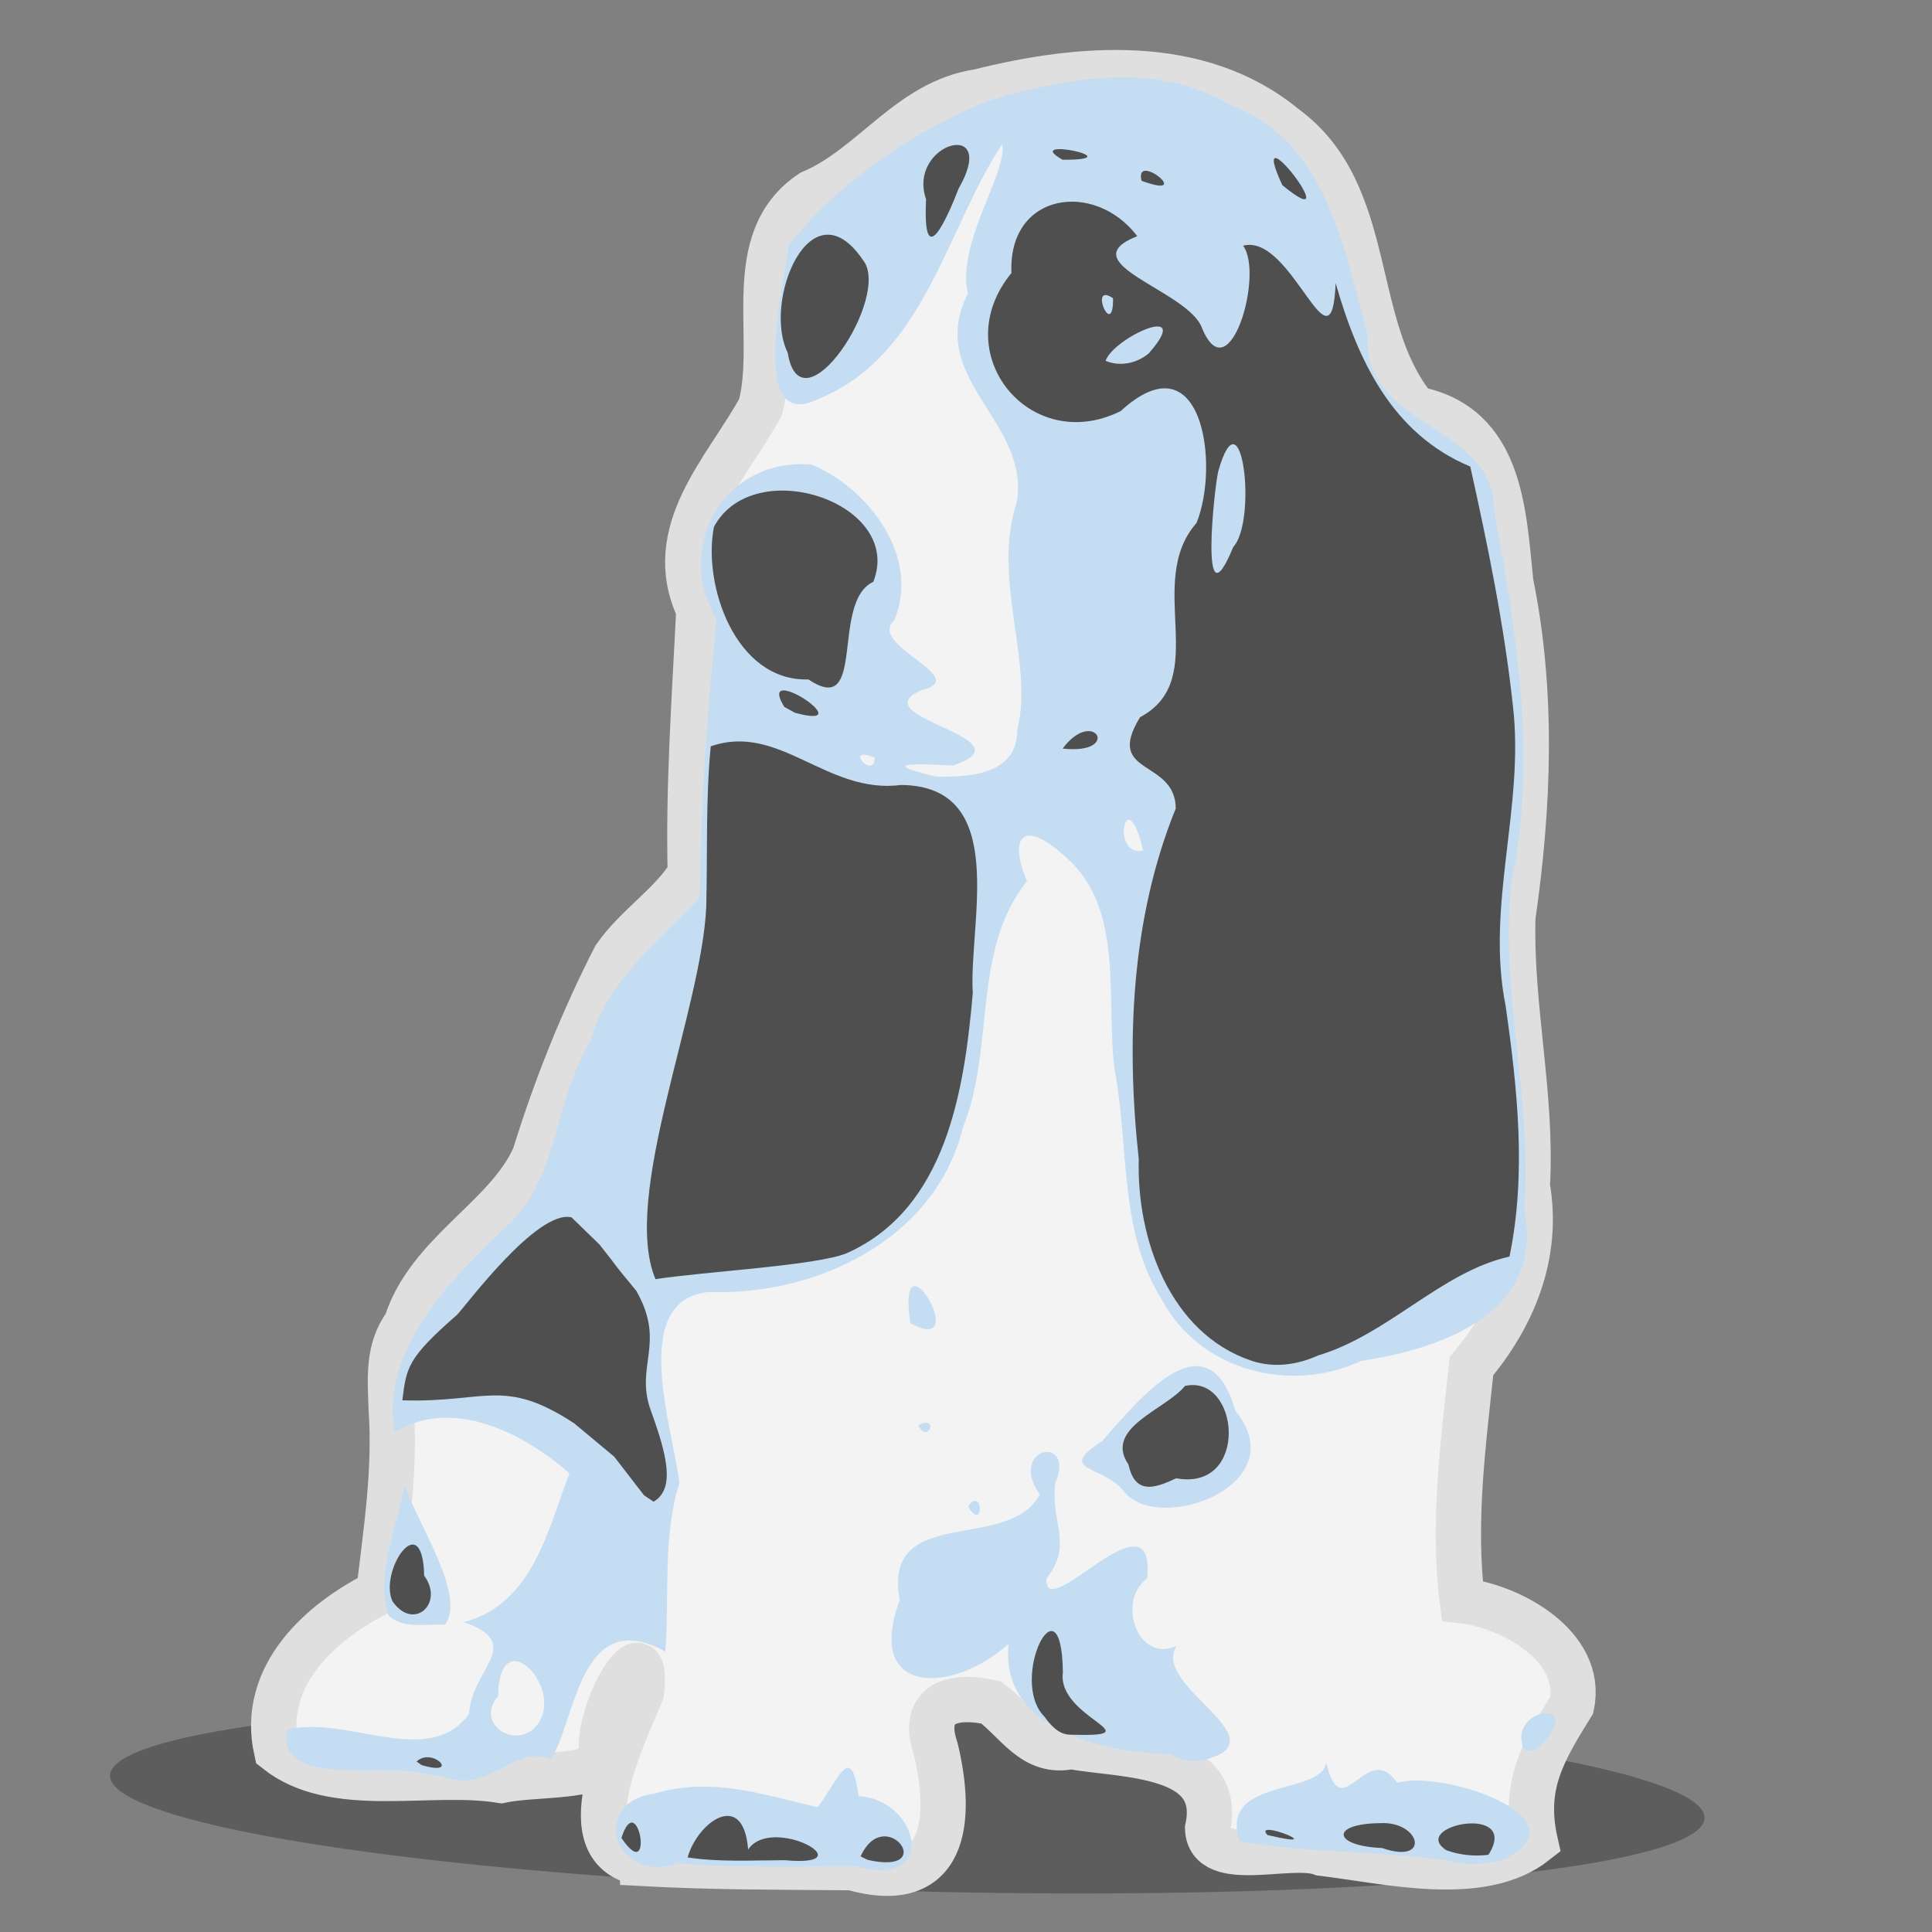 <svg version="1.1" viewBox="0 0 128 128" xmlns="http://www.w3.org/2000/svg">
 <rect x="0" y="0" width="128" height="128" fill="#808080" stroke="none"/>
 <g transform="translate(0 -263.13)">
  <path transform="matrix(.995 .096 -.985 .171 0 0)" d="m1506.6 1414.4a45.674 27.328 0 0 1-45.06 27.661 45.674 27.328 0 0 1-46.28-26.93 45.674 27.328 0 0 1 44.958-27.721 45.674 27.328 0 0 1 46.38 26.868" fill="#5d5d5d" fill-rule="evenodd"/>
  <path d="m42.577 386.59c-5.082-0.808-1.343-8.247-0.084-11.327 0.617-5.123-3.536 2.083-2.484 4.596-1.181 1.077-4.7 0.786-6.809 1.23-4.781-0.776-11.034 1.086-14.882-1.979-1.117-5.011 3.037-8.609 6.776-10.468 0.473-4.032 1.11-8.034 0.826-12.139-0.062-1.96-0.277-3.954 0.976-5.627 1.482-4.738 6.692-7.037 8.508-11.129 1.408-4.543 3.174-8.973 5.328-13.183 1.391-2.031 3.777-3.526 5.003-5.547-0.146-5.843 0.284-11.683 0.565-17.501-2.459-5.193 1.858-9.307 4.084-13.41 1.238-4.647-1.348-11.072 3.371-14.213 4.042-1.703 6.496-6.018 11.082-6.688 6.694-1.677 14.583-2.362 20.266 2.328 6.122 4.444 4.169 13.273 8.662 18.681 5.718 1.1 5.842 6.865 6.33 11.521 1.493 7.302 1.194 14.836 0.135 22.162-0.165 5.956 1.3 11.822 0.958 17.799 0.811 4.646-1.016 8.748-3.7 11.942-0.547 5.17-1.252 10.343-0.61 15.543 3.239 0.369 8.065 3.024 7.25 6.921-1.949 3.145-3.244 5.356-2.407 9.079-3.553 2.804-9.75 1.266-14.159 0.728-2.032-0.781-7.455 1.197-7.554-1.636 1.1-5.082-5.552-4.797-9.054-5.432-2.493 0.541-3.575-1.657-5.292-2.92-2.782-0.612-4.649 0.194-3.667 3.086 1.112 4.636 0.742 9.649-5.557 7.861-4.62-0.042-9.246-0.022-13.861-0.277z" fill="#f3f3f3" stroke="#dfdfdf" stroke-width="3"/>
  <path d="m44.883 386.57c-4.121 1.489-5.913-4.062-1.495-4.614 3.938-1.179 7.577 0.212 10.787 0.904 1.404-1.837 2.195-4.427 2.716-0.727 3.987 0.213 5.373 6.163-0.134 4.65-3.954-0.014-7.934 0.135-11.874-0.213zm51.267-0.13c-4.639-0.755-9.402-0.461-14.02-1.341-1.416-4.223 5.468-2.982 5.732-5.213 1.037 4.431 2.631-1.582 4.714 1.355 2.962-0.866 12.594 2.305 7.051 5.1-1.127 0.278-2.343 0.432-3.478 0.099zm-67.962-5.778c-2.661-0.78-9.927 0.999-9.171-2.928 3.945-1.027 9.387 2.657 12.068-1.067 0.114-2.937 3.761-4.641-0.354-6.063 4.662-1.217 5.638-6.437 7.002-9.86-3.151-2.763-7.822-5.056-11.583-2.722-0.952-5.513 3.68-10.074 7.344-13.591 3.501-3.006 3.211-8.473 5.64-12.346 1.097-4.002 4.49-6.566 7.22-9.49 0.088-6.162 0.483-12.315 1.121-18.44-2.876-4.876 0.545-10.723 6.289-10.248 3.857 1.598 7.234 6.205 5.482 10.313-1.845 1.675 5.26 3.809 1.796 4.637-4.132 1.793 7.474 3.196 2.093 4.991-2.599-0.139-4.985-0.187-1.142 0.731 2.759 0.084 5.411-0.362 5.403-3.1 1.131-4.393-1.729-10.065-0.02-15.116 0.832-5.436-6.081-8.1-3.253-13.791-0.774-3.343 2.666-8.057 2.27-9.892-3.77 5.761-5.147 14.07-12.231 16.906-4.54 2.211-2.291-7.333-1.91-10.188 3.251-4.197 8.378-7.691 13.487-9.682 5.133-1.44 10.858-2.552 15.734 0.354 6.344 2.288 7.629 9.547 9.13 15.27-0.291 6.294 8.346 5.736 8.377 11.581 1.506 8.14 2.874 16.525 1.148 24.742-0.773 7.248 1.433 14.36 0.858 21.614 1.354 6.831-5.427 9.207-10.813 10.018-4.681 2.203-10.67 0.638-13.176-4.022-2.87-4.514-2.187-10.117-3.135-15.19-0.652-4.664 0.712-10.746-3.258-14.171-2.744-2.551-3.841-1.439-2.565 1.596-3.685 4.603-2.097 11.067-4.243 16.313-1.797 7.408-9.688 11.162-16.806 10.906-5.353 0.486-2.433 8.937-1.978 12.645-1.125 3.596-0.652 7.628-0.936 11.179-5.661-3.13-5.936 4.588-7.564 7.116-2.652-0.99-3.977 2.459-7.384 1.081l-0.938-0.086zm7.09-2.92c2.626-2.345-2.239-7.577-2.274-2.229-1.462 1.613 0.72 3.373 2.274 2.229zm40.461-58.256c-1.122-4.816-2.217 0.47 0 0zm-17.796-6.176c-2.18-0.826 0.046 1.569 0 0zm19.562 66.038c-5.102-0.157-11.254-1.935-10.685-7.314-3.656 3.326-9.588 3.515-7.21-2.89-1.185-6.399 7.175-3.115 9.279-6.989-2.178-3.119 2.397-4.059 1.032-0.768-0.36 2.569 1.22 4.063-0.582 6.307-0.232 3.266 7.252-6.078 6.664 3e-3 -2.093 1.568-0.549 5.7 1.97 4.463-1.885 2.678 7.506 6.405 1.446 7.646-0.659 0.013-1.355-0.08-1.915-0.457zm23.4-0.434c-0.927-2.728 4.217-3.263 1.177-0.176-0.237 0.36-0.861 0.59-1.177 0.176zm-75.166-8.756c-0.923-2.682 0.653-6.03 1.059-8.627 0.898 2.564 4.122 7.39 2.679 9.244-1.201-0.072-2.765 0.31-3.737-0.617zm38.397-7.222c0.991-1.421 1.09 1.81 0 0zm10.288-1.047c-1.426-1.713-4.478-1.276-1.412-3.28 2.417-2.688 6.949-8.505 8.844-1.999 4.028 4.931-5.212 8.274-7.431 5.278zm-13.59-4.323c1.374-0.779 0.712 1.293 0 0zm-0.522-6.775c-0.974-6.537 4.247 2.335 0 0z" fill="#c4ddf2"/>
  <path d="m45.556 386.19c0.662-2.359 3.703-4.536 4.009-0.522 1.581-2.358 7.907 1.206 2.433 0.705-2.141 4e-3 -4.323 0.137-6.442-0.183zm11.462-0.07c1.624-3.566 5.251 1.31 0.472 0.233l-0.472-0.232zm38.815-0.403c-2.546-1.636 4.963-3.144 2.781 0.297-0.933 0.125-1.895 0.017-2.781-0.297zm-54.662-0.818c1.105-3.453 2.221 3.269 0 0zm50.388 0.665c-3.234-0.125-3.47-1.599-0.166-1.644 2.727-0.174 3.436 2.781 0.166 1.644zm-7.587-0.86c-1.048-1.149 4.434 1.059-3.3e-5 0zm-56.371-4.871c1.054-0.992 2.974 1.022 0.332 0.239zm41.603-2.962c-2.432-2.432 1.145-9.562 1.214-2.925-0.399 3.029 6.23 4.289 0.469 4.111-0.75-0.013-1.288-0.633-1.683-1.186zm-43.2-7.651c-0.926-1.978 1.99-6.335 2.099-1.697 1.358 1.844-0.714 3.704-2.099 1.697zm4.26-18.967c-3.262 2.854-3.34 3.457-3.606 5.652 5.554 0.174 6.701-1.542 11.384 1.525l2.652 2.21 1.973 2.556 0.635 0.426c1.45-0.865 0.89-3.082-0.186-6.048-1.076-2.966 1.03-4.435-0.96-7.925-1.863-2.247-0.783-0.976-2.441-3.07l-1.851-1.796c-2.297-0.551-7.13 6.03-7.598 6.471zm16.528-27.067c0.087-3.535-0.044-7.087 0.296-10.608 4.538-1.595 7.69 3.199 12.613 2.559 7.241 0.067 4.458 9.172 4.748 13.802-0.563 6.41-1.742 14.269-8.348 17.218-1.978 0.826-9.49 1.221-12.673 1.722-2.293-5.469 3.072-17.803 3.364-24.694zm27.976 36.981c-1.677-2.451 2.498-3.655 3.739-5.216 3.639-0.803 4.293 7.011-0.583 6.119-1.426 0.677-2.724 1.101-3.156-0.902zm8.153-6.882c-5.405-1.812-7.626-8.083-7.474-13.346-0.847-7.771-0.518-15.941 2.452-23.249-0.042-3.311-4.765-2.142-2.366-6.043 4.767-2.542 0.258-8.911 3.742-12.873 1.561-3.872 0.374-12.359-5.035-7.404-6.015 2.981-11.574-3.859-7.229-9.153-0.234-5.352 5.523-6.149 8.336-2.44-4.54 1.793 3.353 3.575 4.283 6.072 1.803 4.408 4.133-3.578 2.727-5.439 3.232-0.876 5.869 8.831 6.133 2.478 1.477 5.152 3.765 10.004 8.92 12.152 1.154 5.193 2.252 10.533 2.825 15.863 0.781 6.675-1.818 13.224-0.482 19.877 0.782 5.479 1.388 11.132 0.254 16.601-4.549 1.024-8.022 5.166-12.691 6.555-1.383 0.628-2.935 0.838-4.394 0.349zm-1.218-53.913c1.61-1.725 0.571-10.525-0.99-5.021-0.278 1.167-1.258 10.504 0.99 5.021zm-5.606-12.82c3.073-3.474-2.268-1.106-2.851 0.482 0.947 0.408 2.073 0.166 2.851-0.482zm-2.354-3.663c-1.675-1.138 0.029 2.849 0 0zm-3.341 29.836c2.099-2.809 3.948 0.437 0 0zm-18.44-2.761c-1.946-3.148 5.299 1.643 0.702 0.388l-0.702-0.388zm1.6-1.82c-4.831 0.148-7.024-6.25-6.26-10.113 2.649-4.909 12.608-1.573 10.558 3.645-2.864 1.338-0.407 9.086-4.298 6.468zm-1.377-21.653c-1.679-3.389 1.526-11.251 4.997-6.122 1.901 2.407-4.114 11.522-4.997 6.122zm9.17-10.153c-1.283-3.72 4.886-5.483 2.156-0.713-0.774 1.994-2.394 5.656-2.156 0.713zm23.602-0.942c-2.545-5.508 4.596 3.786-3e-6 0zm-9.326-0.288c-0.505-2.016 3.594 1.321 1.1e-5 5e-5zm-5.23-1.395c-2.836-1.594 4.837 0.026 0 1.1e-4z" fill="#4f4f4f"/>
 </g>
</svg>

